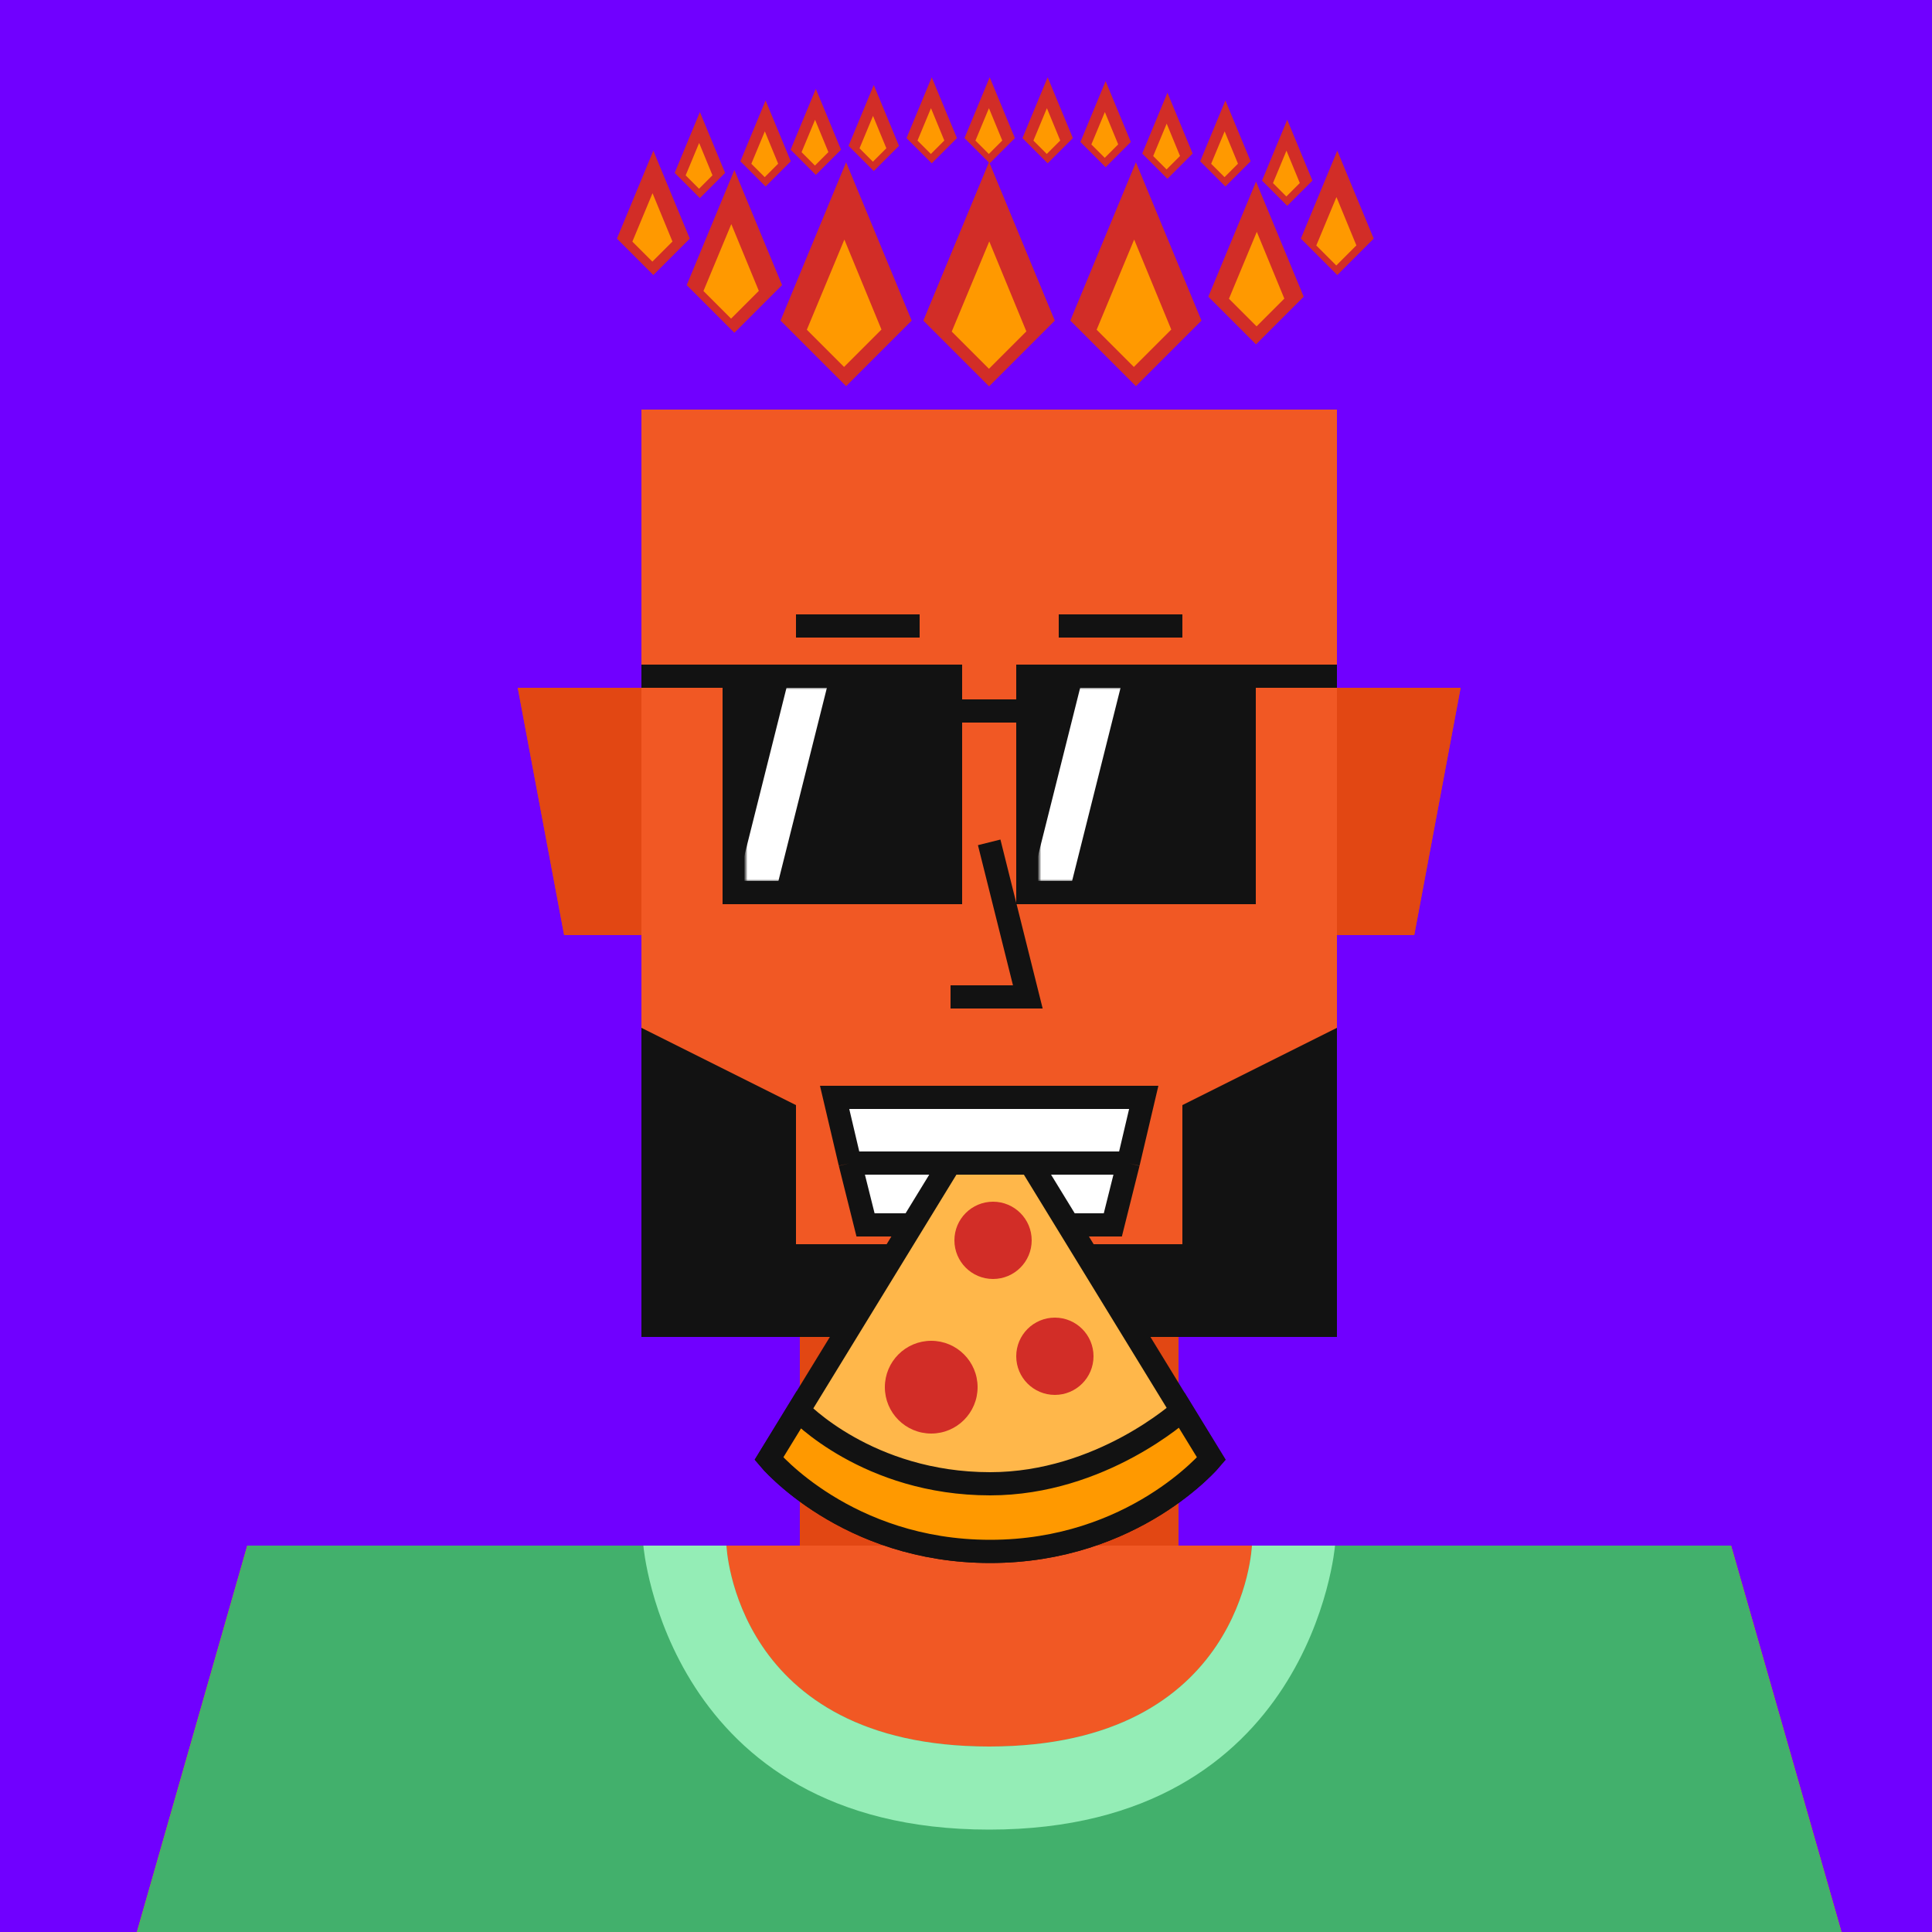 <svg xmlns="http://www.w3.org/2000/svg" viewBox="0 0 500 500"><rect x="0" y="0" width="500" height="500" fill="#333333" stroke="none"/><g id="layer1"><svg width="512" height="512" viewBox="0 0 512 512" fill="none" xmlns="http://www.w3.org/2000/svg">
<rect width="512" height="512" fill="#7000FF"/>
<path d="M134 178H167V242H146L134 178Z" fill="#E24713"/>
<path d="M378 178H345V242H366L378 178Z" fill="#E24713"/>
<rect x="207" y="346" width="98" height="54" fill="#E24713"/>
<path d="M64 400H448L480 512H32L64 400Z" fill="#F15824"/>
<rect x="166" y="106" width="180" height="240" fill="#F15824"/>
</svg>
</g><g id="layer2"><svg width="512" height="512" viewBox="0 0 512 512" fill="none" xmlns="http://www.w3.org/2000/svg">
<path d="M134 178H166V242H146L134 178Z" fill="#E24713"/>
<path d="M378 178H346V242H366L378 178Z" fill="#E24713"/>
<rect x="207" y="346" width="98" height="54" fill="#E24713"/>
<path d="M64 400H448L480 512H32L64 400Z" fill="#F15824"/>
<rect x="166" y="106" width="180" height="240" fill="#F15824"/>
<path d="M256 218L266 258H246" stroke="#121212" stroke-width="6"/>
</svg>
</g><g id="layer3"><svg width="512" height="512" viewBox="0 0 512 512" fill="none" xmlns="http://www.w3.org/2000/svg">
<path d="M239 82.971L255.971 42L272.941 82.971L255.971 99.941L239 82.971Z" fill="#D22D27"/>
<path d="M239 82.971L255.971 42L272.941 82.971L255.971 99.941L239 82.971Z" fill="#D22D27"/>
<path d="M246.31 85.81L256.022 62.478L265.62 85.763L255.941 95.441L246.31 85.81Z" fill="#FF9900"/>
<path d="M277 82.971L293.971 42L310.941 82.971L293.971 99.941L277 82.971Z" fill="#D22D27"/>
<path d="M312.723 76.782L325.059 47L337.395 76.782L325.059 89.118L312.723 76.782Z" fill="#D22D27"/>
<path d="M202 82.971L218.971 42L235.941 82.971L218.971 99.941L202 82.971Z" fill="#D22D27"/>
<path d="M177.723 73.782L190.059 44L202.395 73.782L190.059 86.118L177.723 73.782Z" fill="#D22D27"/>
<path d="M159.664 61.752L169.088 39L178.513 61.752L169.088 71.177L159.664 61.752Z" fill="#D22D27"/>
<path d="M249.611 35.744L256.132 20L262.654 35.744L256.132 42.265L249.611 35.744Z" fill="#D22D27"/>
<path d="M234.611 35.744L241.132 20L247.654 35.744L241.132 42.265L234.611 35.744Z" fill="#D22D27"/>
<path d="M219.611 37.744L226.132 22L232.654 37.744L226.132 44.265L219.611 37.744Z" fill="#D22D27"/>
<path d="M204.611 38.744L211.132 23L217.654 38.744L211.132 45.265L204.611 38.744Z" fill="#D22D27"/>
<path d="M191.611 41.744L198.132 26L204.654 41.744L198.132 48.265L191.611 41.744Z" fill="#D22D27"/>
<path d="M174.611 44.744L181.132 29L187.654 44.744L181.132 51.265L174.611 44.744Z" fill="#D22D27"/>
<path d="M264.611 35.744L271.132 20L277.654 35.744L271.132 42.265L264.611 35.744Z" fill="#D22D27"/>
<path d="M279.611 36.744L286.132 21L292.654 36.744L286.132 43.265L279.611 36.744Z" fill="#D22D27"/>
<path d="M295.611 39.744L302.132 24L308.654 39.744L302.132 46.265L295.611 39.744Z" fill="#D22D27"/>
<path d="M310.611 41.744L317.132 26L323.654 41.744L317.132 48.265L310.611 41.744Z" fill="#D22D27"/>
<path d="M326.611 46.744L333.132 31L339.654 46.744L333.132 53.265L326.611 46.744Z" fill="#D22D27"/>
<path d="M336.664 61.752L346.088 39L355.513 61.752L346.088 71.177L336.664 61.752Z" fill="#D22D27"/>
<path d="M283.81 85.332L293.522 62L303.12 85.285L293.441 94.963L283.81 85.332Z" fill="#FF9900"/>
<path d="M208.81 85.332L218.522 62L228.12 85.285L218.441 94.963L208.81 85.332Z" fill="#FF9900"/>
<path d="M182.054 75.315L189.261 58L196.383 75.28L189.201 82.462L182.054 75.315Z" fill="#FF9900"/>
<path d="M163.658 62.533L168.875 50L174.03 62.508L168.831 67.707L163.658 62.533Z" fill="#FF9900"/>
<path d="M177.447 45.385L180.938 37L184.386 45.368L180.908 48.846L177.447 45.385Z" fill="#FF9900"/>
<path d="M194.447 42.385L197.938 34L201.386 42.368L197.908 45.846L194.447 42.385Z" fill="#FF9900"/>
<path d="M207.447 39.385L210.938 31L214.386 39.368L210.908 42.846L207.447 39.385Z" fill="#FF9900"/>
<path d="M222.447 38.385L225.938 30L229.386 38.368L225.908 41.846L222.447 38.385Z" fill="#FF9900"/>
<path d="M237.447 36.385L240.938 28L244.386 36.368L240.908 39.846L237.447 36.385Z" fill="#FF9900"/>
<path d="M252.447 36.385L255.938 28L259.386 36.368L255.908 39.846L252.447 36.385Z" fill="#FF9900"/>
<path d="M267.447 36.385L270.938 28L274.386 36.368L270.908 39.846L267.447 36.385Z" fill="#FF9900"/>
<path d="M282.447 37.385L285.938 29L289.386 37.368L285.908 40.846L282.447 37.385Z" fill="#FF9900"/>
<path d="M298.447 40.385L301.938 32L305.386 40.368L301.908 43.846L298.447 40.385Z" fill="#FF9900"/>
<path d="M313.447 42.385L316.938 34L320.386 42.368L316.908 45.846L313.447 42.385Z" fill="#FF9900"/>
<path d="M329.447 47.385L332.938 39L336.386 47.368L332.908 50.846L329.447 47.385Z" fill="#FF9900"/>
<path d="M318.054 77.315L325.261 60L332.383 77.28L325.201 84.462L318.054 77.315Z" fill="#FF9900"/>
<path d="M340.658 63.533L345.875 51L351.03 63.508L345.831 68.707L340.658 63.533Z" fill="#FF9900"/>
</svg>
</g><g id="layer4"><svg width="512" height="512" viewBox="0 0 512 512" fill="none" xmlns="http://www.w3.org/2000/svg">
<path d="M64 400H188C188 400 190 452 256 452C322 452 324 400 324 400H448L480 512H32L64 400Z" fill="#42B06C"/>
<path d="M256 452C190 452 188 400 188 400H166.5C166.5 400 172.5 473.5 256 473.5C339.5 473.5 345.5 400 345.5 400H324C324 400 322 452 256 452Z" fill="#94EDB6"/>
</svg>
</g><g id="layer5"><svg width="512" height="512" viewBox="0 0 512 512" fill="none" xmlns="http://www.w3.org/2000/svg">
<path d="M166 266L206 286V346H166V266Z" fill="#121212"/>
<path d="M346 266L306 286V346H346V266Z" fill="#121212"/>
<rect x="206" y="322" width="100" height="24" fill="#121212"/>
</svg>
</g><g id="layer6"><svg width="512" height="512" viewBox="0 0 512 512" fill="none" xmlns="http://www.w3.org/2000/svg">
<path d="M216 284H296L292 301L288 317H224L220 301L216 284Z" fill="white"/>
<path d="M220 301L224 317H288L292 301M220 301L216 284H296L292 301M220 301H292" stroke="#121212" stroke-width="6"/>
<path d="M256.25 401.5C219 401.5 199 377.5 199 377.5L245.841 301H266.659L313.5 377.5C313.5 377.5 293.5 401.5 256.25 401.5Z" fill="#FFB74A" stroke="#121212" stroke-width="6"/>
<path d="M256.25 401.5C219 401.5 199 377.5 199 377.5L206.654 365C206.654 365 224.5 384 256.25 384C285 384 305.846 365 305.846 365L313.5 377.5C313.5 377.5 293.5 401.5 256.25 401.5Z" fill="#FF9900" stroke="#121212" stroke-width="6"/>
<circle cx="241" cy="359" r="12" fill="#D22D27"/>
<circle cx="257" cy="321" r="10" fill="#D22D27"/>
<circle cx="273" cy="351" r="10" fill="#D22D27"/>
</svg>
</g><g id="layer7"><svg width="512" height="512" viewBox="0 0 512 512" fill="none" xmlns="http://www.w3.org/2000/svg">
    <rect x="212" y="194" width="20" height="20" rx="10" fill="#121212"/>
    <rect x="280" y="194" width="20" height="20" rx="10" fill="#121212">
        <animate attributeName="y" dur="4s" repeatCount="indefinite" keyTimes="0;0.475;0.5;0.575;0.6;1" values="194;194;203;203;194;194" />
        <animate attributeName="height" dur="4s" repeatCount="indefinite" keyTimes="0;0.475;0.5;0.575;0.6;1" values="20;20;2;2;20;20" />
        <animate attributeName="rx" dur="4s" repeatCount="indefinite" keyTimes="0;0.475;0.5;0.575;0.6;1" values="10;10;1;1;10;10" />
    </rect>
    <path id="path1" d="M206 162H238" stroke="#121212" stroke-width="6"/>
    <g transform="translate(0,0)">
        <path id="path2" d="M274 162H306" stroke="#121212" stroke-width="6">
            <animateTransform attributeName="transform" type="translate" begin="0s" dur="4s" repeatCount="indefinite" keyTimes="0;0.475;0.5;0.575;0.6;1" values="0 0;0 0;0 5;0 5;0 0;0 0" />
            <animateTransform attributeName="transform" type="rotate" begin="0s" dur="4s" repeatCount="indefinite" keyTimes="0;0.475;0.5;0.575;0.6;1" values="0 274 162;0 274 162;10 274 162;10 274 162;0 274 162;0 274 162" additive="sum" />
        </path>
    </g>
</svg>
</g><g id="layer8"><svg width="512" height="512" viewBox="0 0 512 512" fill="none" xmlns="http://www.w3.org/2000/svg">
<path d="M190 175H246V231H190V175Z" fill="#121212"/>
<path d="M190 175H246V231H190V175ZM190 175H166" stroke="#121212" stroke-width="6"/>
<path d="M247 184H266" stroke="#121212" stroke-width="6"/>
<path d="M266 175H322V231H266V175Z" fill="#121212"/>
<path d="M322 175H266V231H322V175ZM322 175H346" stroke="#121212" stroke-width="6"/>
<mask id="mask0_139_2" style="mask-type:alpha" maskUnits="userSpaceOnUse" x="269" y="178" width="50" height="50">
<path d="M269 178H319V228H309.625H269V178Z" fill="#121212"/>
</mask>
<g mask="url(#mask0_139_2)">
<path d="M279.545 178H290L277.455 228H267L279.545 178Z" fill="#FFF">
<animateTransform attributeName="transform" type="translate" dur="4s" repeatCount="indefinite" keyTimes="0;0.8;1" values="-32 0;-32 0;48 0" />
</path>
</g>
<mask id="mask1_139_2" style="mask-type:alpha" maskUnits="userSpaceOnUse" x="193" y="178" width="50" height="50">
<path d="M193 178H243V228H233.625H193V178Z" fill="#121212"/>
</mask>
<g mask="url(#mask1_139_2)">
<path d="M203.545 178H214L201.455 228H191L203.545 178Z" fill="#FFF">
<animateTransform attributeName="transform" type="translate" dur="4s" repeatCount="indefinite" keyTimes="0;0.8;1" values="-32 0;-32 0;48 0" />
</path>
</g>
</svg>
</g></svg>